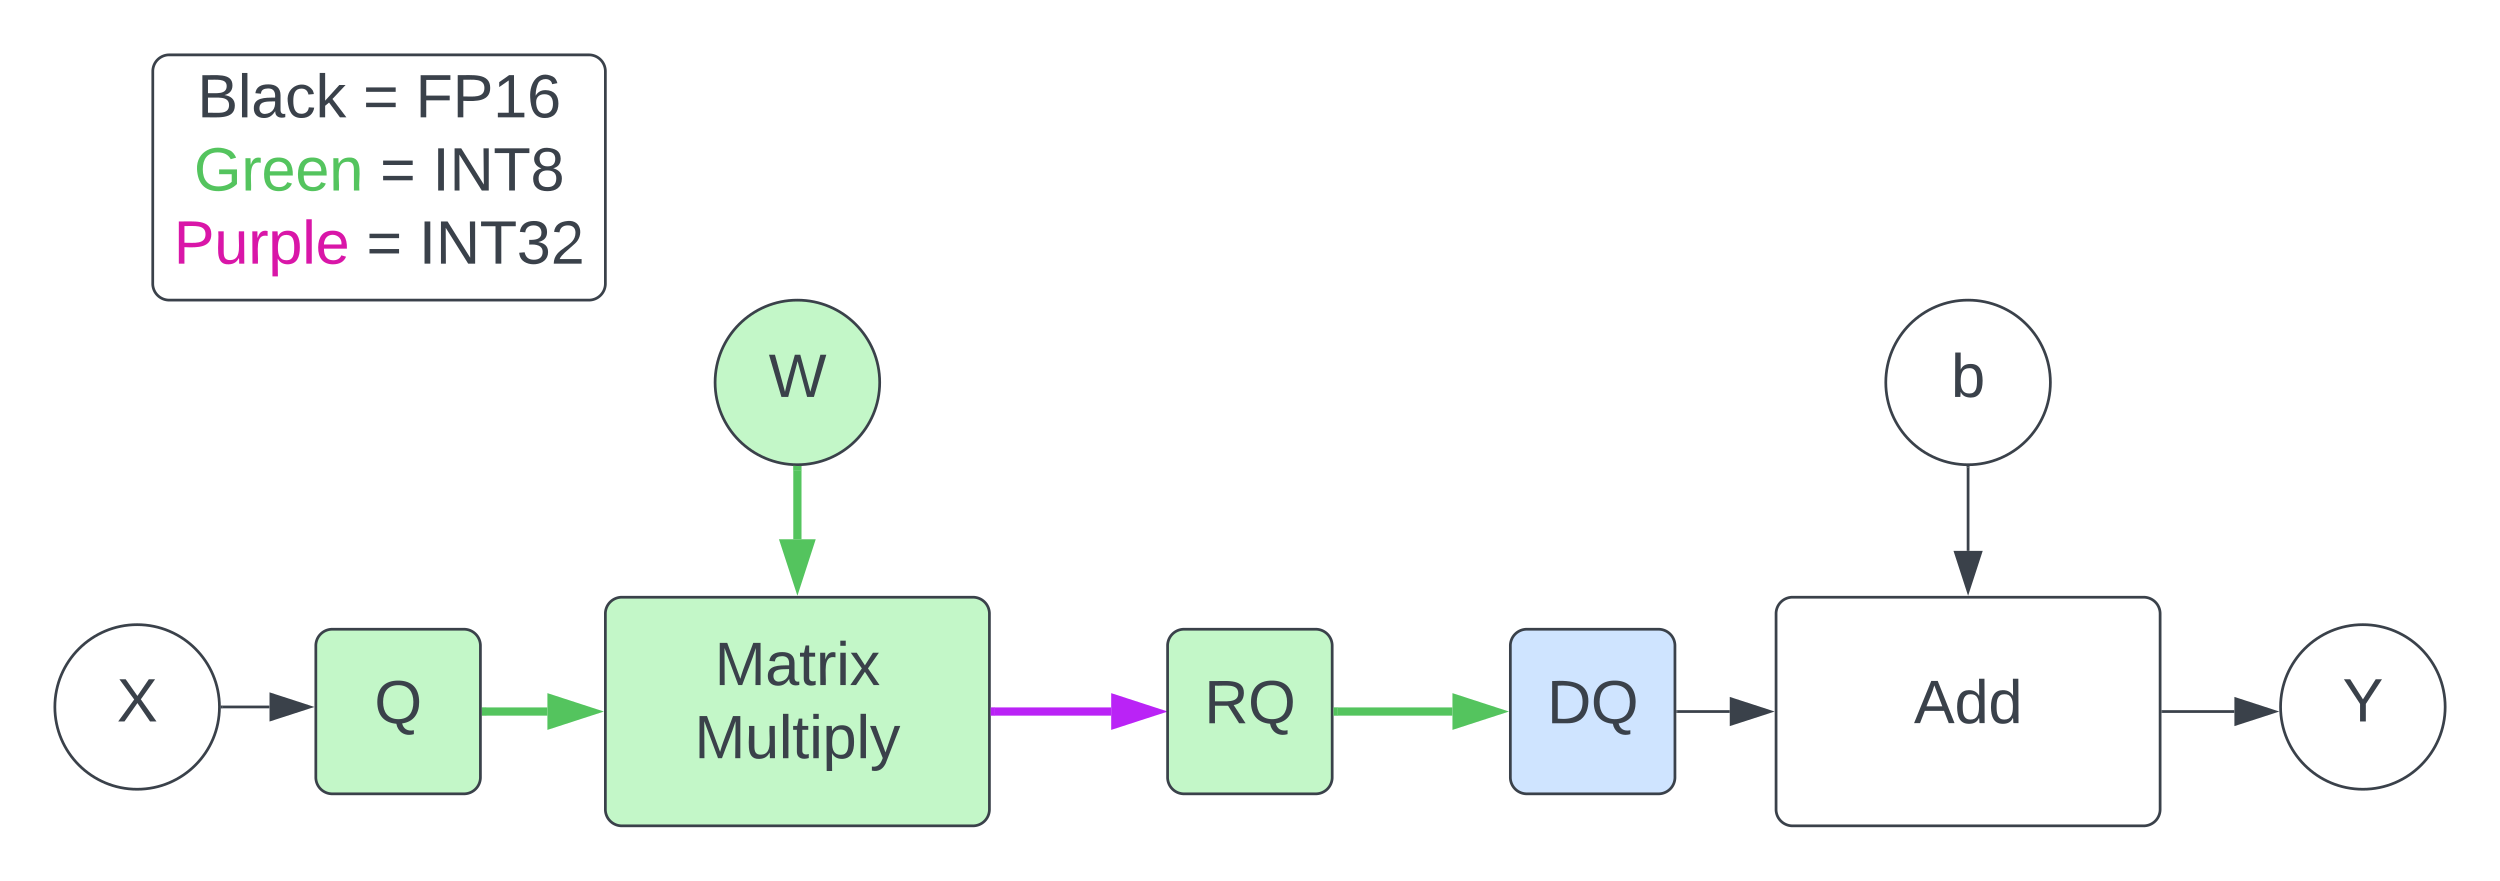 <svg xmlns="http://www.w3.org/2000/svg" xmlns:xlink="http://www.w3.org/1999/xlink" xmlns:lucid="lucid" width="911.34" height="321.05"><g transform="translate(-160.921 -115.02)" lucid:page-tab-id="0_0"><path d="M0 0h1870.87v1322.84H0z" fill="#fff"/><path d="M381.6 338.73a6 6 0 0 1 6-6h128a6 6 0 0 1 6 6v71.34a6 6 0 0 1-6 6h-128a6 6 0 0 1-6-6z" stroke="#3a414a" fill="#c3f7c8"/><use xlink:href="#a" transform="matrix(1,0,0,1,386.588,337.726) translate(34.846 27.028)"/><use xlink:href="#b" transform="matrix(1,0,0,1,386.588,337.726) translate(27.469 53.694)"/><path d="M711.5 350.4a6 6 0 0 1 6-6h48a6 6 0 0 1 6 6v48a6 6 0 0 1-6 6h-48a6 6 0 0 1-6-6z" stroke="#3a414a" fill="#cfe4ff"/><use xlink:href="#c" transform="matrix(1,0,0,1,723.511,356.396) translate(1.364 22.278)"/><path d="M481.6 254.43c0 16.57-13.44 30-30 30-16.58 0-30-13.43-30-30 0-16.56 13.42-30 30-30 16.56 0 30 13.44 30 30z" stroke="#3a414a" fill="#c3f7c8"/><use xlink:href="#d" transform="matrix(1,0,0,1,426.588,229.434) translate(14.537 30.278)"/><path d="M451.6 286.43v25.18" stroke="#54c45e" stroke-width="3" fill="none"/><path d="M451.58 284.93l1.5-.05v1.6h-3v-1.67z" stroke="#54c45e" stroke-width=".05" fill="#54c45e"/><path d="M451.6 327.37l-4.65-14.26h9.27z" stroke="#54c45e" stroke-width="3" fill="#54c45e"/><path d="M338.05 374.4H360.47" stroke="#54c45e" stroke-width="3" fill="none"/><path d="M338.1 375.9h-1.55v-3h1.54z" stroke="#54c45e" stroke-width=".05" fill="#54c45e"/><path d="M376.23 374.4l-14.26 4.63v-9.27z" stroke="#54c45e" stroke-width="3" fill="#54c45e"/><path d="M523.55 374.4H566" stroke="#ba23f6" stroke-width="3" fill="none"/><path d="M523.6 375.9h-1.5v-3h1.5z" stroke="#ba23f6" stroke-width=".05" fill="#ba23f6"/><path d="M581.76 374.4l-14.27 4.63v-9.27z" stroke="#ba23f6" stroke-width="3" fill="#ba23f6"/><path d="M240.92 372.73c0 16.57-13.43 30-30 30s-30-13.43-30-30 13.43-30 30-30 30 13.43 30 30z" stroke="#3a414a" fill="#fff"/><use xlink:href="#e" transform="matrix(1,0,0,1,185.921,347.73) translate(17.593 30.278)"/><path d="M276.05 350.4a6 6 0 0 1 6-6h48a6 6 0 0 1 6 6v48a6 6 0 0 1-6 6h-48a6 6 0 0 1-6-6z" stroke="#3a414a" fill="#c3f7c8"/><use xlink:href="#f" transform="matrix(1,0,0,1,288.052,356.396) translate(9.358 22.278)"/><path d="M241.92 372.73h17.25" stroke="#3a414a" fill="none"/><path d="M241.94 373.23h-.56l.04-.5-.02-.5h.53z" stroke="#3a414a" stroke-width=".05" fill="#3a414a"/><path d="M273.93 372.73l-14.26 4.63v-9.27z" stroke="#3a414a" fill="#3a414a"/><path d="M772.5 374.4h18.98" stroke="#3a414a" fill="none"/><path d="M772.52 374.9h-.5v-1h.5z" stroke="#3a414a" stroke-width=".05" fill="#3a414a"/><path d="M806.24 374.4l-14.26 4.63v-9.27z" stroke="#3a414a" fill="#3a414a"/><path d="M1052.27 372.73c0 16.57-13.43 30-30 30s-30-13.43-30-30 13.43-30 30-30 30 13.43 30 30z" stroke="#3a414a" fill="#fff"/><use xlink:href="#g" transform="matrix(1,0,0,1,997.266,347.73) translate(17.593 30.278)"/><path d="M808.36 338.73a6 6 0 0 1 6-6h128a6 6 0 0 1 6 6v71.34a6 6 0 0 1-6 6h-128a6 6 0 0 1-6-6z" stroke="#3a414a" fill-opacity="0"/><use xlink:href="#h" transform="matrix(1,0,0,1,813.361,337.726) translate(45.247 40.903)"/><path d="M949.36 374.4h26.08" stroke="#3a414a" fill="none"/><path d="M949.37 374.9h-.5v-1h.5z" stroke="#3a414a" stroke-width=".05" fill="#3a414a"/><path d="M990.2 374.4l-14.26 4.63v-9.27z" stroke="#3a414a" fill="#3a414a"/><path d="M908.36 254.43c0 16.57-13.43 30-30 30s-30-13.43-30-30c0-16.56 13.43-30 30-30s30 13.44 30 30z" stroke="#3a414a" fill="#fff"/><use xlink:href="#i" transform="matrix(1,0,0,1,853.361,229.434) translate(18.827 30.278)"/><path d="M878.36 285.43v30.4" stroke="#3a414a" fill="none"/><path d="M878.35 284.93h.5v.52h-1v-.56z" stroke="#3a414a" stroke-width=".05" fill="#3a414a"/><path d="M878.36 330.6l-4.63-14.26H883z" stroke="#3a414a" fill="#3a414a"/><path d="M216.62 141.02a6 6 0 0 1 6-6H375.6a6 6 0 0 1 6 6v77.4a6 6 0 0 1-6 6H222.6a6 6 0 0 1-6-6z" stroke="#3a414a" fill-opacity="0"/><use xlink:href="#j" transform="matrix(1,0,0,1,221.624,140.02) translate(11.204 17.778)"/><use xlink:href="#k" transform="matrix(1,0,0,1,221.624,140.02) translate(71.636 17.778)"/><use xlink:href="#l" transform="matrix(1,0,0,1,221.624,140.02) translate(90.772 17.778)"/><use xlink:href="#m" transform="matrix(1,0,0,1,221.624,140.02) translate(10 44.444)"/><use xlink:href="#k" transform="matrix(1,0,0,1,221.624,140.02) translate(77.84 44.444)"/><use xlink:href="#n" transform="matrix(1,0,0,1,221.624,140.02) translate(96.975 44.444)"/><use xlink:href="#o" transform="matrix(1,0,0,1,221.624,140.02) translate(2.623 71.111)"/><use xlink:href="#k" transform="matrix(1,0,0,1,221.624,140.02) translate(72.87 71.111)"/><use xlink:href="#p" transform="matrix(1,0,0,1,221.624,140.02) translate(92.006 71.111)"/><use xlink:href="#q" transform="matrix(1,0,0,1,221.624,140.02) translate(77.5 97.778)"/><path d="M586.55 350.4a6 6 0 0 1 6-6h48a6 6 0 0 1 6 6v48a6 6 0 0 1-6 6h-48a6 6 0 0 1-6-6z" stroke="#3a414a" fill="#c3f7c8"/><g><use xlink:href="#r" transform="matrix(1,0,0,1,598.549,356.396) translate(1.364 22.278)"/></g><path d="M648.55 374.4h41.84" stroke="#54c45e" stroke-width="3" fill="none"/><path d="M648.6 375.9h-1.55v-3h1.54z" stroke="#54c45e" stroke-width=".05" fill="#54c45e"/><path d="M706.16 374.4l-14.27 4.63v-9.27z" stroke="#54c45e" stroke-width="3" fill="#54c45e"/><defs><path fill="#3a414a" d="M240 0l2-218c-23 76-54 145-80 218h-23L58-218 59 0H30v-248h44l77 211c21-75 51-140 76-211h43V0h-30" id="s"/><path fill="#3a414a" d="M141-36C126-15 110 5 73 4 37 3 15-17 15-53c-1-64 63-63 125-63 3-35-9-54-41-54-24 1-41 7-42 31l-33-3c5-37 33-52 76-52 45 0 72 20 72 64v82c-1 20 7 32 28 27v20c-31 9-61-2-59-35zM48-53c0 20 12 33 32 33 41-3 63-29 60-74-43 2-92-5-92 41" id="t"/><path fill="#3a414a" d="M59-47c-2 24 18 29 38 22v24C64 9 27 4 27-40v-127H5v-23h24l9-43h21v43h35v23H59v120" id="u"/><path fill="#3a414a" d="M114-163C36-179 61-72 57 0H25l-1-190h30c1 12-1 29 2 39 6-27 23-49 58-41v29" id="v"/><path fill="#3a414a" d="M24-231v-30h32v30H24zM24 0v-190h32V0H24" id="w"/><path fill="#3a414a" d="M141 0L90-78 38 0H4l68-98-65-92h35l48 74 47-74h35l-64 92 68 98h-35" id="x"/><g id="a"><use transform="matrix(0.062,0,0,0.062,0,0)" xlink:href="#s"/><use transform="matrix(0.062,0,0,0.062,18.457,0)" xlink:href="#t"/><use transform="matrix(0.062,0,0,0.062,30.802,0)" xlink:href="#u"/><use transform="matrix(0.062,0,0,0.062,36.975,0)" xlink:href="#v"/><use transform="matrix(0.062,0,0,0.062,44.321,0)" xlink:href="#w"/><use transform="matrix(0.062,0,0,0.062,49.198,0)" xlink:href="#x"/></g><path fill="#3a414a" d="M84 4C-5 8 30-112 23-190h32v120c0 31 7 50 39 49 72-2 45-101 50-169h31l1 190h-30c-1-10 1-25-2-33-11 22-28 36-60 37" id="y"/><path fill="#3a414a" d="M24 0v-261h32V0H24" id="z"/><path fill="#3a414a" d="M115-194c55 1 70 41 70 98S169 2 115 4C84 4 66-9 55-30l1 105H24l-1-265h31l2 30c10-21 28-34 59-34zm-8 174c40 0 45-34 45-75s-6-73-45-74c-42 0-51 32-51 76 0 43 10 73 51 73" id="A"/><path fill="#3a414a" d="M179-190L93 31C79 59 56 82 12 73V49c39 6 53-20 64-50L1-190h34L92-34l54-156h33" id="B"/><g id="b"><use transform="matrix(0.062,0,0,0.062,0,0)" xlink:href="#s"/><use transform="matrix(0.062,0,0,0.062,18.457,0)" xlink:href="#y"/><use transform="matrix(0.062,0,0,0.062,30.802,0)" xlink:href="#z"/><use transform="matrix(0.062,0,0,0.062,35.679,0)" xlink:href="#u"/><use transform="matrix(0.062,0,0,0.062,41.852,0)" xlink:href="#w"/><use transform="matrix(0.062,0,0,0.062,46.728,0)" xlink:href="#A"/><use transform="matrix(0.062,0,0,0.062,59.074,0)" xlink:href="#z"/><use transform="matrix(0.062,0,0,0.062,63.951,0)" xlink:href="#B"/></g><path fill="#3a414a" d="M30-248c118-7 216 8 213 122C240-48 200 0 122 0H30v-248zM63-27c89 8 146-16 146-99s-60-101-146-95v194" id="C"/><path fill="#3a414a" d="M140-251c81 0 123 46 123 126C263-53 228-8 163 1c7 30 30 48 69 40v23c-55 16-95-15-103-61C56-3 17-48 17-125c0-80 42-126 123-126zm0 227c63 0 89-41 89-101s-29-99-89-99c-61 0-89 39-89 99S79-25 140-24" id="D"/><g id="c"><use transform="matrix(0.062,0,0,0.062,0,0)" xlink:href="#C"/><use transform="matrix(0.062,0,0,0.062,15.988,0)" xlink:href="#D"/></g><path fill="#3a414a" d="M266 0h-40l-56-210L115 0H75L2-248h35L96-30l15-64 43-154h32l59 218 59-218h35" id="E"/><use transform="matrix(0.062,0,0,0.062,0,0)" xlink:href="#E" id="d"/><path fill="#3a414a" d="M195 0l-74-108L45 0H8l94-129-87-119h37l69 98 67-98h37l-84 118L233 0h-38" id="F"/><use transform="matrix(0.062,0,0,0.062,0,0)" xlink:href="#F" id="e"/><use transform="matrix(0.062,0,0,0.062,0,0)" xlink:href="#D" id="f"/><path fill="#3a414a" d="M137-103V0h-34v-103L8-248h37l75 118 75-118h37" id="G"/><use transform="matrix(0.062,0,0,0.062,0,0)" xlink:href="#G" id="g"/><path fill="#3a414a" d="M205 0l-28-72H64L36 0H1l101-248h38L239 0h-34zm-38-99l-47-123c-12 45-31 82-46 123h93" id="H"/><path fill="#3a414a" d="M85-194c31 0 48 13 60 33l-1-100h32l1 261h-30c-2-10 0-23-3-31C134-8 116 4 85 4 32 4 16-35 15-94c0-66 23-100 70-100zm9 24c-40 0-46 34-46 75 0 40 6 74 45 74 42 0 51-32 51-76 0-42-9-74-50-73" id="I"/><g id="h"><use transform="matrix(0.062,0,0,0.062,0,0)" xlink:href="#H"/><use transform="matrix(0.062,0,0,0.062,14.815,0)" xlink:href="#I"/><use transform="matrix(0.062,0,0,0.062,27.16,0)" xlink:href="#I"/></g><path fill="#3a414a" d="M115-194c53 0 69 39 70 98 0 66-23 100-70 100C84 3 66-7 56-30L54 0H23l1-261h32v101c10-23 28-34 59-34zm-8 174c40 0 45-34 45-75 0-40-5-75-45-74-42 0-51 32-51 76 0 43 10 73 51 73" id="J"/><use transform="matrix(0.062,0,0,0.062,0,0)" xlink:href="#J" id="i"/><path fill="#3a414a" d="M160-131c35 5 61 23 61 61C221 17 115-2 30 0v-248c76 3 177-17 177 60 0 33-19 50-47 57zm-97-11c50-1 110 9 110-42 0-47-63-36-110-37v79zm0 115c55-2 124 14 124-45 0-56-70-42-124-44v89" id="K"/><path fill="#3a414a" d="M96-169c-40 0-48 33-48 73s9 75 48 75c24 0 41-14 43-38l32 2c-6 37-31 61-74 61-59 0-76-41-82-99-10-93 101-131 147-64 4 7 5 14 7 22l-32 3c-4-21-16-35-41-35" id="L"/><path fill="#3a414a" d="M143 0L79-87 56-68V0H24v-261h32v163l83-92h37l-77 82L181 0h-38" id="M"/><g id="j"><use transform="matrix(0.062,0,0,0.062,0,0)" xlink:href="#K"/><use transform="matrix(0.062,0,0,0.062,14.815,0)" xlink:href="#z"/><use transform="matrix(0.062,0,0,0.062,19.691,0)" xlink:href="#t"/><use transform="matrix(0.062,0,0,0.062,32.037,0)" xlink:href="#L"/><use transform="matrix(0.062,0,0,0.062,43.148,0)" xlink:href="#M"/></g><path fill="#3a414a" d="M18-150v-26h174v26H18zm0 90v-26h174v26H18" id="N"/><use transform="matrix(0.062,0,0,0.062,0,0)" xlink:href="#N" id="k"/><path fill="#3a414a" d="M63-220v92h138v28H63V0H30v-248h175v28H63" id="O"/><path fill="#3a414a" d="M30-248c87 1 191-15 191 75 0 78-77 80-158 76V0H30v-248zm33 125c57 0 124 11 124-50 0-59-68-47-124-48v98" id="P"/><path fill="#3a414a" d="M27 0v-27h64v-190l-56 39v-29l58-41h29v221h61V0H27" id="Q"/><path fill="#3a414a" d="M110-160c48 1 74 30 74 79 0 53-28 85-80 85-65 0-83-55-86-122-5-90 50-162 133-122 14 7 22 21 27 39l-31 6c-5-40-67-38-82-6-9 19-15 44-15 74 11-20 30-34 60-33zm-7 138c34 0 49-23 49-58s-16-56-50-56c-29 0-50 16-49 49 1 36 15 65 50 65" id="R"/><g id="l"><use transform="matrix(0.062,0,0,0.062,0,0)" xlink:href="#O"/><use transform="matrix(0.062,0,0,0.062,13.519,0)" xlink:href="#P"/><use transform="matrix(0.062,0,0,0.062,28.333,0)" xlink:href="#Q"/><use transform="matrix(0.062,0,0,0.062,40.679,0)" xlink:href="#R"/></g><path fill="#54c45e" d="M143 4C61 4 22-44 18-125c-5-107 100-154 193-111 17 8 29 25 37 43l-32 9c-13-25-37-40-76-40-61 0-88 39-88 99 0 61 29 100 91 101 35 0 62-11 79-27v-45h-74v-28h105v86C228-13 192 4 143 4" id="S"/><path fill="#54c45e" d="M114-163C36-179 61-72 57 0H25l-1-190h30c1 12-1 29 2 39 6-27 23-49 58-41v29" id="T"/><path fill="#54c45e" d="M100-194c63 0 86 42 84 106H49c0 40 14 67 53 68 26 1 43-12 49-29l28 8c-11 28-37 45-77 45C44 4 14-33 15-96c1-61 26-98 85-98zm52 81c6-60-76-77-97-28-3 7-6 17-6 28h103" id="U"/><path fill="#54c45e" d="M117-194c89-4 53 116 60 194h-32v-121c0-31-8-49-39-48C34-167 62-67 57 0H25l-1-190h30c1 10-1 24 2 32 11-22 29-35 61-36" id="V"/><g id="m"><use transform="matrix(0.062,0,0,0.062,0,0)" xlink:href="#S"/><use transform="matrix(0.062,0,0,0.062,17.284,0)" xlink:href="#T"/><use transform="matrix(0.062,0,0,0.062,24.63,0)" xlink:href="#U"/><use transform="matrix(0.062,0,0,0.062,36.975,0)" xlink:href="#U"/><use transform="matrix(0.062,0,0,0.062,49.321,0)" xlink:href="#V"/></g><path fill="#3a414a" d="M33 0v-248h34V0H33" id="W"/><path fill="#3a414a" d="M190 0L58-211 59 0H30v-248h39L202-35l-2-213h31V0h-41" id="X"/><path fill="#3a414a" d="M127-220V0H93v-220H8v-28h204v28h-85" id="Y"/><path fill="#3a414a" d="M134-131c28 9 52 24 51 62-1 50-34 73-85 73S17-19 16-69c0-36 21-54 49-61-75-25-45-126 34-121 46 3 78 18 79 63 0 33-17 51-44 57zm-34-11c31 1 46-15 46-44 0-28-17-43-47-42-29 0-46 13-45 42 1 28 16 44 46 44zm1 122c35 0 51-18 51-52 0-30-18-46-53-46-33 0-51 17-51 47 0 34 19 51 53 51" id="Z"/><g id="n"><use transform="matrix(0.062,0,0,0.062,0,0)" xlink:href="#W"/><use transform="matrix(0.062,0,0,0.062,6.173,0)" xlink:href="#X"/><use transform="matrix(0.062,0,0,0.062,22.16,0)" xlink:href="#Y"/><use transform="matrix(0.062,0,0,0.062,35.679,0)" xlink:href="#Z"/></g><path fill="#d916a8" d="M30-248c87 1 191-15 191 75 0 78-77 80-158 76V0H30v-248zm33 125c57 0 124 11 124-50 0-59-68-47-124-48v98" id="aa"/><path fill="#d916a8" d="M84 4C-5 8 30-112 23-190h32v120c0 31 7 50 39 49 72-2 45-101 50-169h31l1 190h-30c-1-10 1-25-2-33-11 22-28 36-60 37" id="ab"/><path fill="#d916a8" d="M114-163C36-179 61-72 57 0H25l-1-190h30c1 12-1 29 2 39 6-27 23-49 58-41v29" id="ac"/><path fill="#d916a8" d="M115-194c55 1 70 41 70 98S169 2 115 4C84 4 66-9 55-30l1 105H24l-1-265h31l2 30c10-21 28-34 59-34zm-8 174c40 0 45-34 45-75s-6-73-45-74c-42 0-51 32-51 76 0 43 10 73 51 73" id="ad"/><path fill="#d916a8" d="M24 0v-261h32V0H24" id="ae"/><path fill="#d916a8" d="M100-194c63 0 86 42 84 106H49c0 40 14 67 53 68 26 1 43-12 49-29l28 8c-11 28-37 45-77 45C44 4 14-33 15-96c1-61 26-98 85-98zm52 81c6-60-76-77-97-28-3 7-6 17-6 28h103" id="af"/><g id="o"><use transform="matrix(0.062,0,0,0.062,0,0)" xlink:href="#aa"/><use transform="matrix(0.062,0,0,0.062,14.815,0)" xlink:href="#ab"/><use transform="matrix(0.062,0,0,0.062,27.16,0)" xlink:href="#ac"/><use transform="matrix(0.062,0,0,0.062,34.506,0)" xlink:href="#ad"/><use transform="matrix(0.062,0,0,0.062,46.852,0)" xlink:href="#ae"/><use transform="matrix(0.062,0,0,0.062,51.728,0)" xlink:href="#af"/></g><path fill="#3a414a" d="M126-127c33 6 58 20 58 59 0 88-139 92-164 29-3-8-5-16-6-25l32-3c6 27 21 44 54 44 32 0 52-15 52-46 0-38-36-46-79-43v-28c39 1 72-4 72-42 0-27-17-43-46-43-28 0-47 15-49 41l-32-3c6-42 35-63 81-64 48-1 79 21 79 65 0 36-21 52-52 59" id="ag"/><path fill="#3a414a" d="M101-251c82-7 93 87 43 132L82-64C71-53 59-42 53-27h129V0H18c2-99 128-94 128-182 0-28-16-43-45-43s-46 15-49 41l-32-3c6-41 34-60 81-64" id="ah"/><g id="p"><use transform="matrix(0.062,0,0,0.062,0,0)" xlink:href="#W"/><use transform="matrix(0.062,0,0,0.062,6.173,0)" xlink:href="#X"/><use transform="matrix(0.062,0,0,0.062,22.16,0)" xlink:href="#Y"/><use transform="matrix(0.062,0,0,0.062,35.679,0)" xlink:href="#ag"/><use transform="matrix(0.062,0,0,0.062,48.025,0)" xlink:href="#ah"/></g><path fill="#3a414a" d="M233-177c-1 41-23 64-60 70L243 0h-38l-65-103H63V0H30v-248c88 3 205-21 203 71zM63-129c60-2 137 13 137-47 0-61-80-42-137-45v92" id="ai"/><g id="r"><use transform="matrix(0.062,0,0,0.062,0,0)" xlink:href="#ai"/><use transform="matrix(0.062,0,0,0.062,15.988,0)" xlink:href="#D"/></g></defs></g></svg>